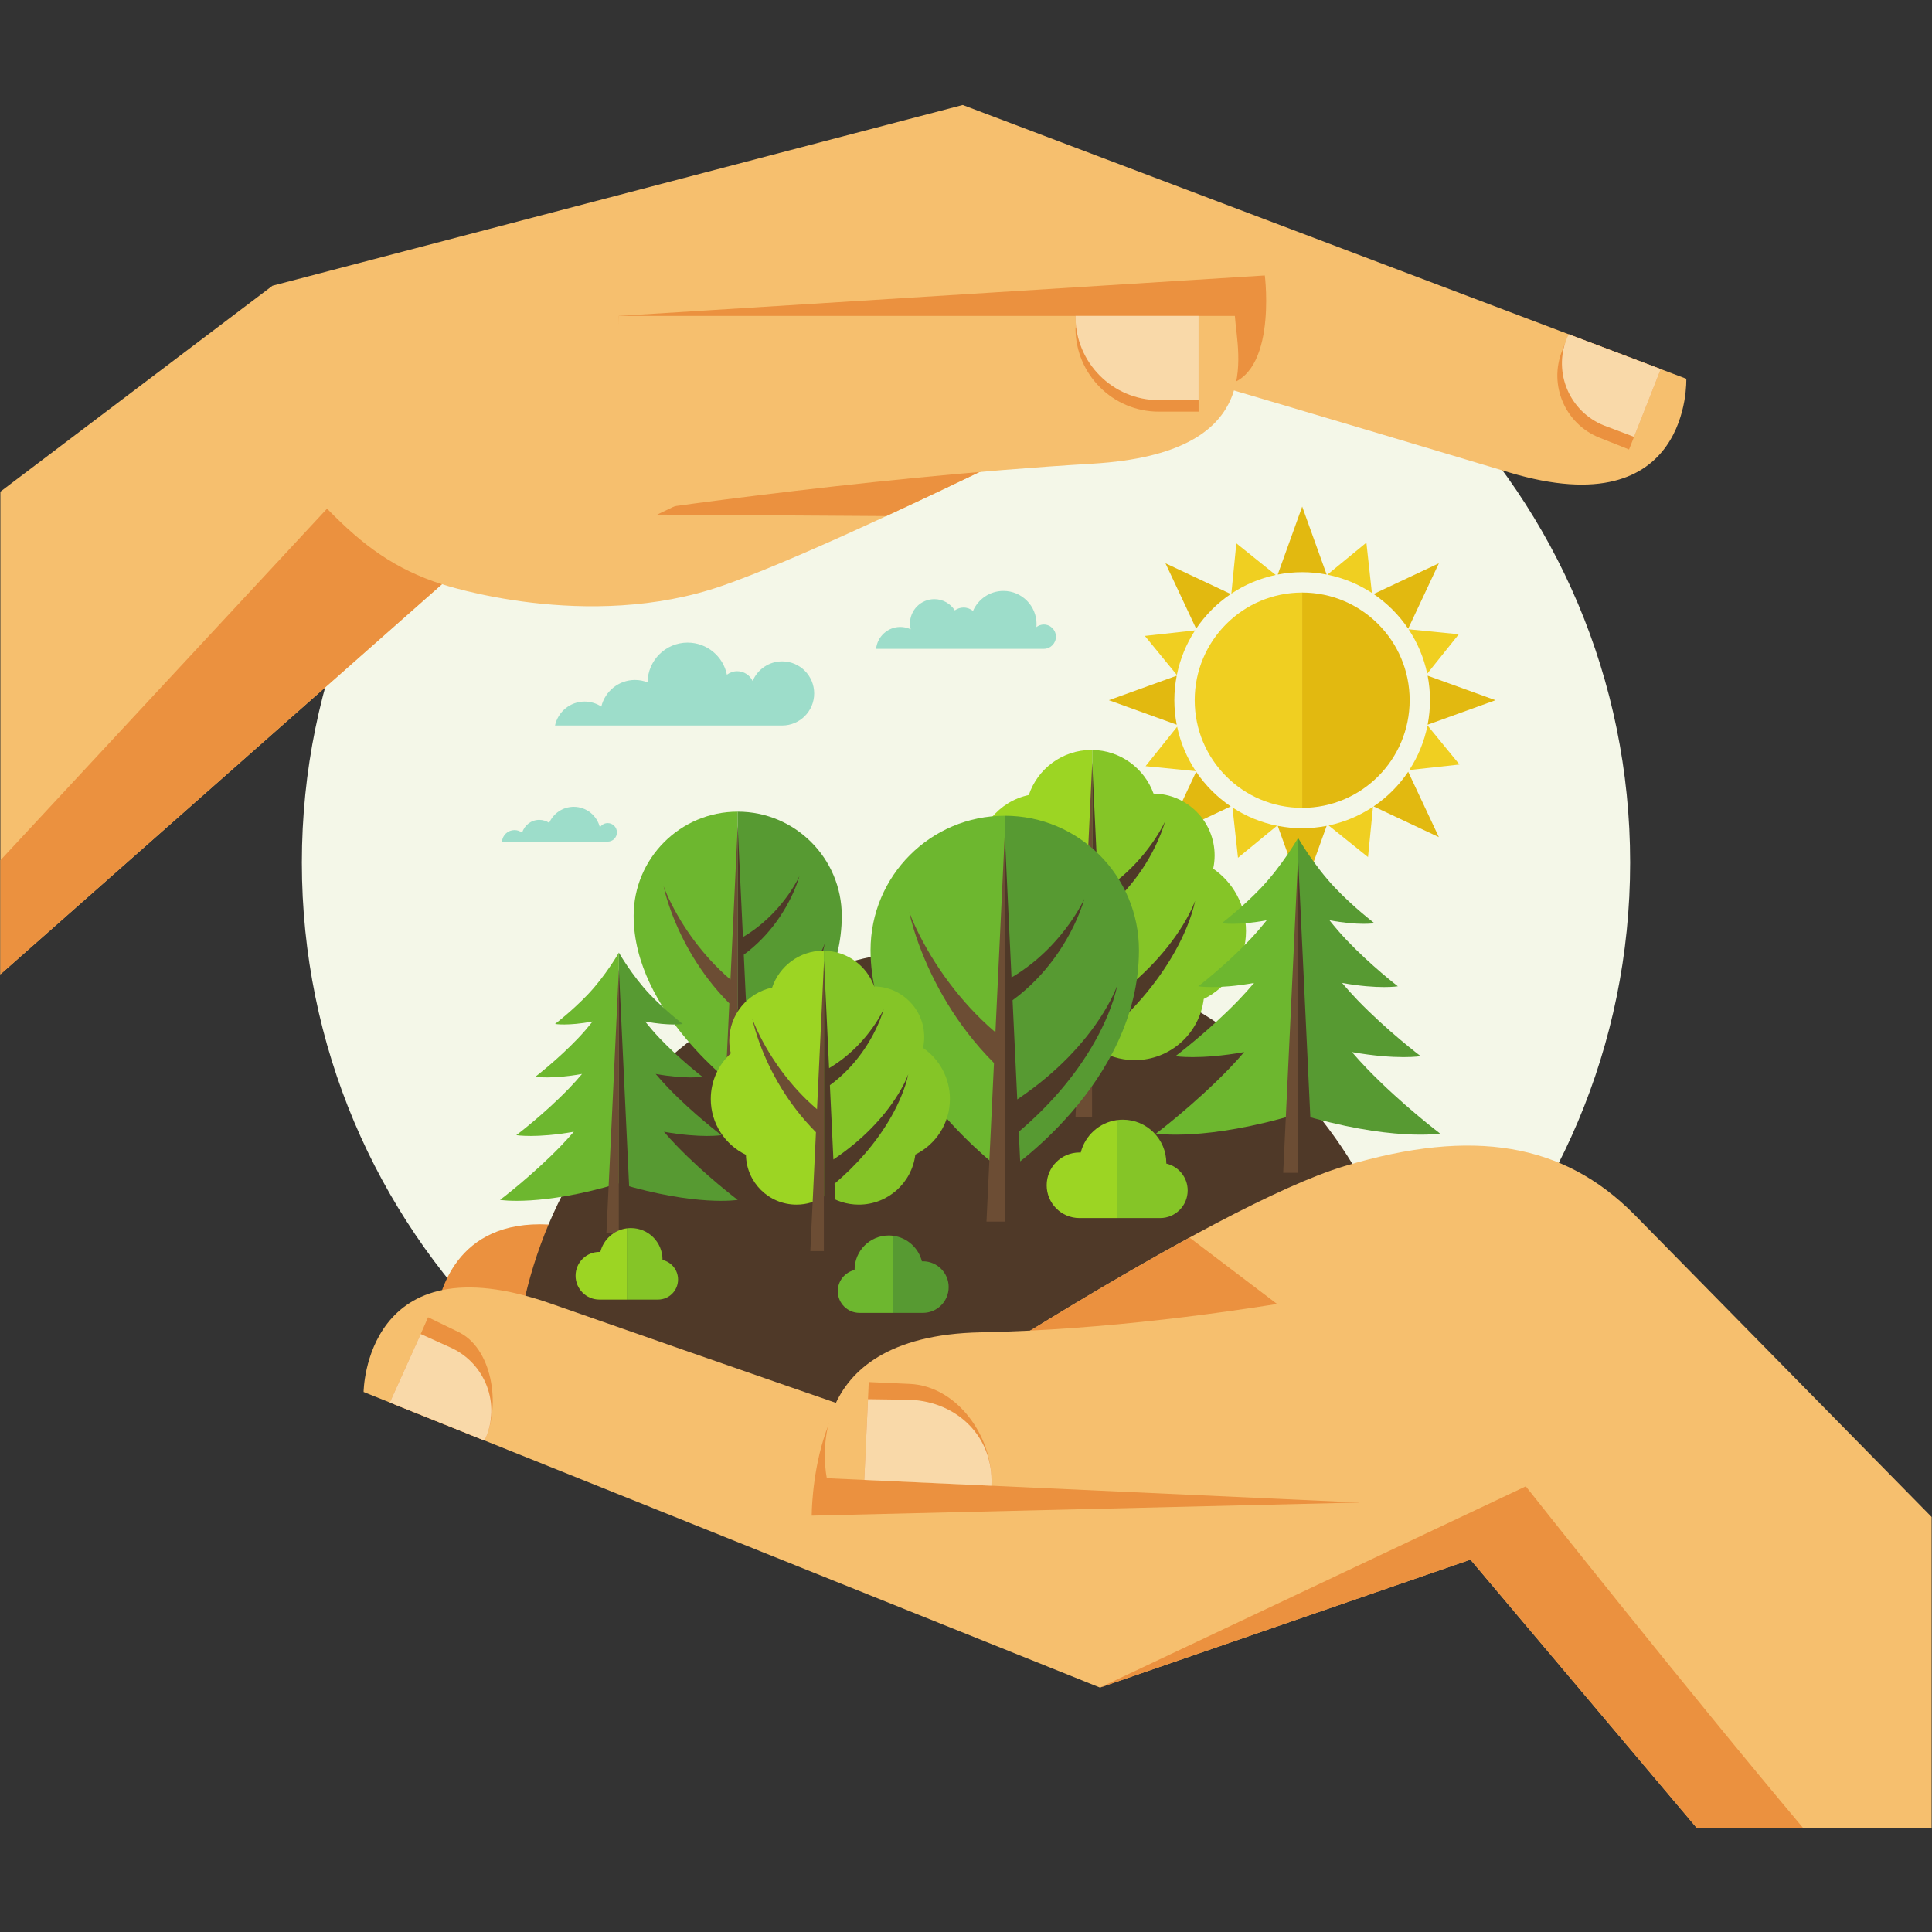 <?xml version="1.0" encoding="UTF-8"?><svg xmlns="http://www.w3.org/2000/svg" xmlns:xlink="http://www.w3.org/1999/xlink" contentScriptType="text/ecmascript" width="375pt" zoomAndPan="magnify" contentStyleType="text/css" viewBox="0 0 375 375" height="375pt" preserveAspectRatio="xMidYMid meet" version="1.2"><rect x="0" y="0" width="375" height="375" fill="#333333" stroke="none"/><defs><clipPath xml:id="clip1" id="clip1"><path d="M 0 20.391 L 328 20.391 L 328 190 L 0 190 Z M 0 20.391 "/></clipPath><clipPath xml:id="clip2" id="clip2"><path d="M 70 222 L 375 222 L 375 354.891 L 70 354.891 Z M 70 222 "/></clipPath><clipPath xml:id="clip3" id="clip3"><path d="M 213 288 L 351 288 L 351 354.891 L 213 354.891 Z M 213 288 "/></clipPath></defs><g xml:id="surface1" id="surface1"><path style=" stroke:none;fill-rule:nonzero;fill:rgb(95.689%,96.86%,90.979%);fill-opacity:1;" d="M 316.41 167.43 C 316.41 238.746 258.695 296.559 187.5 296.559 C 116.305 296.559 58.59 238.746 58.59 167.43 C 58.59 96.113 116.305 38.305 187.5 38.305 C 258.695 38.305 316.41 96.113 316.41 167.43 "/><path style=" stroke:none;fill-rule:nonzero;fill:rgb(92.159%,56.859%,24.709%);fill-opacity:1;" d="M 107.293 254.156 C 143.41 266.812 172.797 276.938 172.797 276.938 C 172.797 276.938 181.141 271.492 193.934 263.371 C 174.969 257.195 144.945 249.277 120.664 240.766 C 95.461 231.93 87.738 243.773 85.371 251.742 C 90.574 250.441 97.641 250.773 107.293 254.156 "/><g clip-rule="nonzero" clip-path="url(#clip1)"><path style=" stroke:none;fill-rule:nonzero;fill:rgb(96.469%,74.899%,43.14%);fill-opacity:1;" d="M 327.309 73.52 L 186.867 20.379 L 52.891 55.461 L 0.074 95.43 L 0.074 189.121 L 85.797 113.391 C 85.797 113.391 113.996 122.863 140.344 113.645 C 164.984 105.02 228.645 72.582 228.645 72.582 C 228.645 72.582 257.488 81.062 292.945 91.703 C 328.398 102.344 327.309 73.52 327.309 73.52 "/></g><path style=" stroke:none;fill-rule:nonzero;fill:rgb(92.159%,56.859%,24.709%);fill-opacity:1;" d="M 245.5 53.465 L 120.125 61.32 L 120.125 72.883 C 120.125 72.883 224.707 75.137 236.449 74.883 C 248.184 74.633 245.5 53.465 245.5 53.465 "/><path style=" stroke:none;fill-rule:nonzero;fill:rgb(92.159%,56.859%,24.709%);fill-opacity:1;" d="M 310.445 84.949 L 316.195 87.246 L 322.355 71.648 L 304.484 64.887 C 304.348 65.16 303.316 67.797 303.207 68.086 C 300.551 74.746 303.793 82.297 310.445 84.949 "/><path style=" stroke:none;fill-rule:nonzero;fill:rgb(97.649%,85.1%,66.269%);fill-opacity:1;" d="M 311.336 82.586 L 317.168 84.797 L 322.355 71.648 L 304.484 64.887 C 304.348 65.16 304.211 65.434 304.094 65.727 C 301.445 72.383 304.688 79.934 311.336 82.586 "/><path style=" stroke:none;fill-rule:nonzero;fill:rgb(92.159%,56.859%,24.709%);fill-opacity:1;" d="M 194.789 89.367 L 168.52 80.203 L 127.551 99.883 L 172.016 100.168 C 179.605 96.66 187.445 92.926 194.789 89.367 "/><path style=" stroke:none;fill-rule:nonzero;fill:rgb(92.159%,56.859%,24.709%);fill-opacity:1;" d="M 0.074 189.117 L 85.77 113.41 C 76.668 110.438 70.613 106.043 63.48 98.727 L 0.074 166.984 L 0.074 189.117 "/><path style=" stroke:none;fill-rule:nonzero;fill:rgb(96.469%,74.899%,43.14%);fill-opacity:1;" d="M 239.684 61.32 L 120.125 61.32 L 117.445 100.168 C 117.445 100.168 165.598 92.766 212.062 90 C 245.91 87.984 240.195 69 239.684 61.32 "/><path style=" stroke:none;fill-rule:nonzero;fill:rgb(92.159%,56.859%,24.709%);fill-opacity:1;" d="M 208.766 61.32 C 208.766 61.371 208.754 61.422 208.754 61.473 C 208.754 70.418 215.988 77.668 224.922 77.668 L 232.645 77.668 L 232.645 61.32 L 208.766 61.32 "/><path style=" stroke:none;fill-rule:nonzero;fill:rgb(92.159%,56.859%,24.709%);fill-opacity:1;" d="M 208.766 63.559 C 208.766 63.609 208.754 63.66 208.754 63.711 C 208.754 72.652 215.988 79.902 224.922 79.902 L 232.645 79.902 L 232.645 63.559 L 208.766 63.559 "/><path style=" stroke:none;fill-rule:nonzero;fill:rgb(97.649%,85.1%,66.269%);fill-opacity:1;" d="M 208.766 61.32 C 208.766 61.371 208.754 61.422 208.754 61.473 C 208.754 70.418 215.988 77.668 224.922 77.668 L 232.645 77.668 L 232.645 61.32 L 208.766 61.32 "/><path style=" stroke:none;fill-rule:nonzero;fill:rgb(30.98%,22.35%,15.689%);fill-opacity:1;" d="M 275.242 276.695 C 275.328 275.078 275.379 273.449 275.379 271.809 C 275.379 223.195 236.035 183.781 187.5 183.781 C 138.965 183.785 99.621 223.195 99.621 271.809 C 99.621 273.449 99.672 275.078 99.758 276.695 L 275.242 276.695 "/><path style=" stroke:none;fill-rule:nonzero;fill:rgb(61.569%,86.67%,79.219%);fill-opacity:1;" d="M 151.816 128.371 C 149.238 128.371 147.031 129.941 146.086 132.18 C 145.547 131.059 144.414 130.281 143.086 130.281 C 142.336 130.281 141.648 130.539 141.09 130.961 C 140.367 127.406 137.227 124.73 133.465 124.73 C 129.195 124.73 125.734 128.176 125.691 132.441 C 124.934 132.148 124.113 131.98 123.254 131.98 C 120.082 131.98 117.426 134.184 116.715 137.145 C 115.785 136.535 114.676 136.172 113.48 136.172 C 110.656 136.172 108.301 138.164 107.727 140.82 L 151.816 140.82 C 155.25 140.82 158.031 138.031 158.031 134.594 C 158.031 131.156 155.25 128.371 151.816 128.371 "/><path style=" stroke:none;fill-rule:nonzero;fill:rgb(61.569%,86.67%,79.219%);fill-opacity:1;" d="M 202.598 121.219 C 202.055 121.219 201.562 121.41 201.164 121.719 C 201.184 121.527 201.195 121.332 201.195 121.137 C 201.195 117.582 198.316 114.695 194.766 114.695 C 192.117 114.695 189.848 116.297 188.859 118.582 C 188.355 118.176 187.727 117.922 187.027 117.922 C 186.395 117.922 185.809 118.129 185.328 118.473 C 184.488 117.164 183.023 116.293 181.355 116.293 C 178.746 116.293 176.625 118.414 176.625 121.027 C 176.625 121.414 176.68 121.789 176.766 122.145 C 176.152 121.859 175.473 121.691 174.75 121.691 C 172.305 121.691 170.293 123.555 170.047 125.938 L 202.598 125.938 C 203.898 125.938 204.953 124.883 204.953 123.578 C 204.953 122.273 203.898 121.219 202.598 121.219 "/><path style=" stroke:none;fill-rule:nonzero;fill:rgb(61.569%,86.67%,79.219%);fill-opacity:1;" d="M 117.953 159.762 C 117.316 159.762 116.758 160.098 116.438 160.598 C 115.887 158.305 113.828 156.602 111.367 156.602 C 109.234 156.602 107.406 157.883 106.594 159.715 C 106.043 159.352 105.387 159.137 104.676 159.137 C 103.102 159.137 101.773 160.188 101.352 161.629 C 100.938 161.312 100.422 161.121 99.863 161.121 C 98.582 161.121 97.535 162.105 97.434 163.359 L 117.953 163.359 C 118.941 163.359 119.746 162.555 119.746 161.562 C 119.746 160.57 118.941 159.762 117.953 159.762 "/><path style=" stroke:none;fill-rule:nonzero;fill:rgb(94.119%,81.18%,12.939%);fill-opacity:1;" d="M 240.293 166.496 L 247.867 160.277 C 244.73 159.648 241.809 158.426 239.223 156.734 L 240.293 166.496 "/><path style=" stroke:none;fill-rule:nonzero;fill:rgb(88.629%,72.549%,6.27%);fill-opacity:1;" d="M 257.504 111.52 L 252.754 98.324 L 248.004 111.52 C 249.543 111.219 251.125 111.059 252.754 111.059 C 254.379 111.059 255.965 111.219 257.504 111.52 "/><path style=" stroke:none;fill-rule:nonzero;fill:rgb(88.629%,72.549%,6.27%);fill-opacity:1;" d="M 273.328 122.023 L 279.285 109.332 L 266.613 115.297 C 269.262 117.086 271.543 119.375 273.328 122.023 "/><path style=" stroke:none;fill-rule:nonzero;fill:rgb(88.629%,72.549%,6.27%);fill-opacity:1;" d="M 238.891 115.297 L 226.219 109.332 L 232.172 122.023 C 233.961 119.375 236.242 117.086 238.891 115.297 "/><path style=" stroke:none;fill-rule:nonzero;fill:rgb(88.629%,72.549%,6.27%);fill-opacity:1;" d="M 277.102 140.668 L 290.273 135.91 L 277.102 131.152 C 277.398 132.691 277.562 134.281 277.562 135.91 C 277.562 137.539 277.398 139.129 277.102 140.668 "/><path style=" stroke:none;fill-rule:nonzero;fill:rgb(88.629%,72.549%,6.27%);fill-opacity:1;" d="M 248.004 160.301 L 252.754 173.496 L 257.504 160.301 C 255.965 160.598 254.379 160.762 252.754 160.762 C 251.125 160.762 249.543 160.598 248.004 160.301 "/><path style=" stroke:none;fill-rule:nonzero;fill:rgb(88.629%,72.549%,6.27%);fill-opacity:1;" d="M 266.613 156.523 L 279.285 162.488 L 273.328 149.797 C 271.543 152.445 269.262 154.734 266.613 156.523 "/><path style=" stroke:none;fill-rule:nonzero;fill:rgb(94.119%,81.18%,12.939%);fill-opacity:1;" d="M 283.285 148.391 L 277.078 140.805 C 276.453 143.945 275.23 146.871 273.543 149.461 L 283.285 148.391 "/><path style=" stroke:none;fill-rule:nonzero;fill:rgb(94.119%,81.18%,12.939%);fill-opacity:1;" d="M 265.531 166.363 L 266.5 156.598 C 263.93 158.312 261.02 159.562 257.891 160.223 L 265.531 166.363 "/><path style=" stroke:none;fill-rule:nonzero;fill:rgb(88.629%,72.549%,6.27%);fill-opacity:1;" d="M 228.402 131.152 L 215.23 135.91 L 228.402 140.668 C 228.105 139.129 227.941 137.539 227.941 135.91 C 227.941 134.281 228.105 132.691 228.402 131.152 "/><path style=" stroke:none;fill-rule:nonzero;fill:rgb(88.629%,72.549%,6.27%);fill-opacity:1;" d="M 232.172 149.797 L 226.219 162.488 L 238.891 156.523 C 236.242 154.734 233.961 152.445 232.172 149.797 "/><path style=" stroke:none;fill-rule:nonzero;fill:rgb(94.119%,81.18%,12.939%);fill-opacity:1;" d="M 222.219 123.43 L 228.426 131.016 C 229.055 127.875 230.273 124.949 231.961 122.355 L 222.219 123.43 "/><path style=" stroke:none;fill-rule:nonzero;fill:rgb(94.119%,81.18%,12.939%);fill-opacity:1;" d="M 222.352 148.711 L 232.102 149.68 C 230.387 147.105 229.137 144.191 228.48 141.059 L 222.352 148.711 "/><path style=" stroke:none;fill-rule:nonzero;fill:rgb(94.119%,81.18%,12.939%);fill-opacity:1;" d="M 239.973 105.457 L 239.004 115.223 C 241.578 113.504 244.488 112.258 247.613 111.598 L 239.973 105.457 "/><path style=" stroke:none;fill-rule:nonzero;fill:rgb(94.119%,81.18%,12.939%);fill-opacity:1;" d="M 265.215 105.324 L 257.637 111.543 C 260.773 112.172 263.695 113.395 266.285 115.086 L 265.215 105.324 "/><path style=" stroke:none;fill-rule:nonzero;fill:rgb(94.119%,81.18%,12.939%);fill-opacity:1;" d="M 283.152 123.109 L 273.402 122.141 C 275.117 124.715 276.367 127.629 277.023 130.762 L 283.152 123.109 "/><path style=" stroke:none;fill-rule:nonzero;fill:rgb(94.119%,81.18%,12.939%);fill-opacity:1;" d="M 231.891 135.91 C 231.891 147.449 241.23 156.805 252.754 156.805 L 252.754 115.012 C 241.23 115.012 231.891 124.371 231.891 135.91 "/><path style=" stroke:none;fill-rule:nonzero;fill:rgb(88.629%,72.549%,6.27%);fill-opacity:1;" d="M 252.754 115.012 L 252.754 156.805 C 264.273 156.805 273.613 147.449 273.613 135.91 C 273.613 124.371 264.273 115.012 252.754 115.012 "/><path style=" stroke:none;fill-rule:nonzero;fill:rgb(42.749%,71.759%,18.43%);fill-opacity:1;" d="M 143.188 211.281 L 143.188 157.543 C 132.031 157.543 122.988 166.602 122.988 177.777 C 122.988 196.445 143.188 211.281 143.188 211.281 "/><path style=" stroke:none;fill-rule:nonzero;fill:rgb(34.119%,60.39%,19.609%);fill-opacity:1;" d="M 163.387 177.777 C 163.387 166.602 154.344 157.543 143.188 157.543 L 143.188 211.281 C 143.188 211.281 163.387 198.012 163.387 177.777 "/><path style=" stroke:none;fill-rule:nonzero;fill:rgb(42.349%,30.199%,20.389%);fill-opacity:1;" d="M 132.195 181.457 C 133.66 184.488 135.434 187.398 137.512 190.117 C 138.75 191.742 140.105 193.293 141.562 194.754 L 140.438 218.625 L 143.188 218.625 L 143.188 160.363 L 141.781 190.137 C 141.059 189.52 140.352 188.875 139.668 188.207 C 137.363 185.961 135.277 183.445 133.441 180.738 C 132.523 179.383 131.672 177.977 130.887 176.523 C 130.109 175.074 129.387 173.582 128.805 172.027 C 129.156 173.652 129.664 175.246 130.23 176.82 C 130.805 178.391 131.461 179.941 132.195 181.457 "/><path style=" stroke:none;fill-rule:nonzero;fill:rgb(30.98%,22.35%,15.689%);fill-opacity:1;" d="M 145.938 218.625 L 145.301 205.102 C 147.504 203.223 149.574 201.199 151.453 199.016 C 153.465 196.68 155.262 194.172 156.754 191.512 C 157.5 190.18 158.172 188.812 158.75 187.41 C 159.316 186.008 159.816 184.574 160.109 183.098 C 159.59 184.504 158.875 185.816 158.105 187.086 C 157.332 188.348 156.477 189.555 155.559 190.707 C 153.727 193.012 151.652 195.094 149.426 196.969 C 148.031 198.141 146.57 199.223 145.07 200.234 L 144.367 185.309 C 144.711 185.055 145.055 184.797 145.383 184.527 C 147.742 182.621 149.754 180.367 151.395 177.914 C 152.211 176.691 152.941 175.418 153.582 174.105 C 154.211 172.793 154.77 171.445 155.164 170.059 C 154.547 171.359 153.781 172.574 152.961 173.738 C 152.133 174.898 151.234 175.996 150.266 177.02 C 148.457 178.934 146.41 180.582 144.203 181.887 L 143.188 160.363 L 143.188 218.625 L 145.938 218.625 "/><path style=" stroke:none;fill-rule:nonzero;fill:rgb(42.749%,71.759%,18.43%);fill-opacity:1;" d="M 114.121 193 C 111.102 196.172 107.734 198.75 107.734 198.75 C 107.734 198.75 110.238 199.172 115.027 198.27 C 114.18 199.332 113.254 200.418 112.273 201.453 C 108.324 205.613 103.918 208.992 103.918 208.992 C 103.918 208.992 107.023 209.516 112.973 208.449 C 112.188 209.383 111.352 210.32 110.477 211.223 C 105.633 216.25 100.215 220.332 100.215 220.332 C 100.215 220.332 104.043 220.969 111.375 219.672 C 110.598 220.574 109.789 221.469 108.949 222.34 C 103.332 228.172 97.059 232.898 97.059 232.898 C 97.059 232.898 105.039 234.23 120.125 229.68 L 120.125 184.902 C 120.125 184.902 117.586 189.352 114.121 193 "/><path style=" stroke:none;fill-rule:nonzero;fill:rgb(34.119%,60.39%,19.609%);fill-opacity:1;" d="M 126.125 193 C 129.145 196.172 132.516 198.75 132.516 198.75 C 132.516 198.75 130.012 199.172 125.219 198.27 C 126.066 199.332 126.992 200.418 127.973 201.453 C 131.922 205.613 136.328 208.992 136.328 208.992 C 136.328 208.992 133.223 209.516 127.27 208.449 C 128.059 209.383 128.895 210.32 129.766 211.223 C 134.613 216.25 140.027 220.332 140.027 220.332 C 140.027 220.332 136.203 220.969 128.871 219.672 C 129.645 220.574 130.457 221.469 131.297 222.34 C 136.914 228.172 143.188 232.898 143.188 232.898 C 143.188 232.898 135.207 234.23 120.125 229.68 L 120.125 184.902 C 120.125 184.902 122.66 189.352 126.125 193 "/><path style=" stroke:none;fill-rule:nonzero;fill:rgb(42.349%,30.199%,20.389%);fill-opacity:1;" d="M 117.707 239.273 L 120.125 239.273 L 120.125 188.086 Z M 117.707 239.273 "/><path style=" stroke:none;fill-rule:nonzero;fill:rgb(30.98%,22.35%,15.689%);fill-opacity:1;" d="M 120.125 188.086 L 120.125 239.273 L 122.539 239.273 Z M 120.125 188.086 "/><path style=" stroke:none;fill-rule:nonzero;fill:rgb(61.179%,83.53%,13.73%);fill-opacity:1;" d="M 116.523 243 C 116.461 242.996 116.398 242.996 116.336 242.996 C 113.785 242.996 111.719 245.066 111.719 247.621 C 111.719 250.176 113.785 252.246 116.336 252.246 C 117.086 252.246 119.34 252.246 121.664 252.246 L 121.664 238.418 C 119.156 238.746 117.129 240.59 116.523 243 "/><path style=" stroke:none;fill-rule:nonzero;fill:rgb(52.159%,77.249%,15.289%);fill-opacity:1;" d="M 128.594 244.559 C 128.594 244.539 128.594 244.523 128.594 244.504 C 128.594 241.113 125.852 238.367 122.465 238.367 C 122.195 238.367 121.926 238.383 121.664 238.418 L 121.664 252.246 C 124.273 252.246 126.969 252.246 127.723 252.246 C 129.871 252.246 131.609 250.504 131.609 248.352 C 131.609 246.5 130.32 244.953 128.594 244.559 "/><path style=" stroke:none;fill-rule:nonzero;fill:rgb(61.179%,83.53%,13.73%);fill-opacity:1;" d="M 211.844 145.562 C 206.191 145.562 201.395 149.227 199.688 154.312 C 193.887 155.543 189.535 160.699 189.535 166.875 C 189.535 167.922 189.66 168.934 189.898 169.906 C 186.98 172.586 185.148 176.438 185.148 180.719 C 185.148 186.555 188.555 191.598 193.484 193.961 C 193.594 200.5 198.918 205.77 205.473 205.77 C 207.883 205.77 210.121 205.051 212 203.828 L 212 145.566 C 211.945 145.566 211.895 145.562 211.844 145.562 "/><path style=" stroke:none;fill-rule:nonzero;fill:rgb(52.159%,77.249%,15.289%);fill-opacity:1;" d="M 235.48 168.613 C 235.66 167.785 235.758 166.926 235.758 166.047 C 235.758 159.457 230.465 154.109 223.902 154.035 C 222.133 149.141 217.48 145.633 212 145.566 L 212 203.828 C 212.207 203.688 212.414 203.551 212.617 203.402 C 214.785 204.895 217.414 205.77 220.242 205.77 C 227.145 205.77 232.832 200.586 233.648 193.895 C 238.508 191.504 241.848 186.504 241.848 180.719 C 241.848 175.691 239.324 171.258 235.48 168.613 "/><path style=" stroke:none;fill-rule:nonzero;fill:rgb(42.349%,30.199%,20.389%);fill-opacity:1;" d="M 199.02 172.898 C 200.75 176.48 202.844 179.918 205.297 183.125 C 206.758 185.043 208.359 186.875 210.082 188.602 L 208.754 216.777 L 212 216.777 L 212 148 L 210.34 183.148 C 209.484 182.418 208.652 181.66 207.844 180.867 C 205.125 178.215 202.66 175.25 200.492 172.051 C 199.41 170.453 198.402 168.793 197.48 167.078 C 196.562 165.363 195.707 163.605 195.02 161.77 C 195.438 163.688 196.035 165.57 196.703 167.43 C 197.383 169.285 198.156 171.113 199.02 172.898 "/><path style=" stroke:none;fill-rule:nonzero;fill:rgb(30.98%,22.35%,15.689%);fill-opacity:1;" d="M 215.246 216.777 L 214.492 200.816 C 217.094 198.598 219.539 196.207 221.758 193.629 C 224.129 190.871 226.25 187.91 228.016 184.77 C 228.895 183.199 229.688 181.586 230.367 179.93 C 231.039 178.273 231.629 176.578 231.977 174.84 C 231.359 176.496 230.516 178.051 229.609 179.543 C 228.695 181.035 227.684 182.461 226.602 183.82 C 224.438 186.539 221.992 189 219.363 191.211 C 217.715 192.598 215.996 193.871 214.219 195.066 L 213.387 177.449 C 213.797 177.148 214.199 176.844 214.594 176.523 C 217.375 174.273 219.75 171.613 221.684 168.723 C 222.652 167.277 223.516 165.77 224.266 164.223 C 225.012 162.672 225.668 161.082 226.141 159.445 C 225.406 160.98 224.504 162.414 223.535 163.789 C 222.559 165.156 221.496 166.453 220.355 167.66 C 218.219 169.926 215.805 171.871 213.199 173.406 L 212 148 L 212 216.777 L 215.246 216.777 "/><g clip-rule="nonzero" clip-path="url(#clip2)"><path style=" stroke:none;fill-rule:nonzero;fill:rgb(96.469%,74.899%,43.14%);fill-opacity:1;" d="M 374.926 294.441 L 317.086 235.602 C 303.527 222.023 286.168 218.797 261.027 226.324 C 235.172 234.07 172.422 275.812 172.422 275.812 C 172.422 275.812 143.035 265.688 106.918 253.027 C 70.805 240.367 70.574 270.18 70.574 270.18 L 213.5 327.555 L 285.414 302.723 L 329.648 355.172 L 374.926 355.172 L 374.926 294.441 "/></g><path style=" stroke:none;fill-rule:nonzero;fill:rgb(92.159%,56.859%,24.709%);fill-opacity:1;" d="M 88.793 258.449 L 83.086 255.68 L 81.66 258.934 L 75.66 272.223 L 94.039 279.602 C 94.082 279.512 94.137 279.422 94.18 279.328 C 97.227 272.578 95.531 261.504 88.793 258.449 "/><path style=" stroke:none;fill-rule:nonzero;fill:rgb(97.649%,85.1%,66.269%);fill-opacity:1;" d="M 87.492 261.574 L 81.66 258.934 L 75.66 272.223 L 94.039 279.602 C 94.082 279.512 94.137 279.422 94.18 279.328 C 97.227 272.578 94.234 264.629 87.492 261.574 "/><path style=" stroke:none;fill-rule:nonzero;fill:rgb(92.159%,56.859%,24.709%);fill-opacity:1;" d="M 176.008 264.117 C 157.512 264.637 157.551 294.184 157.551 294.184 L 263.777 291.641 L 248.516 269.922 L 176.008 264.117 "/><g clip-rule="nonzero" clip-path="url(#clip3)"><path style=" stroke:none;fill-rule:nonzero;fill:rgb(92.159%,56.859%,24.709%);fill-opacity:1;" d="M 329.648 355.172 L 350.289 355.172 C 327.367 327.953 296.156 288.496 296.156 288.496 L 213.5 327.555 L 285.414 302.723 L 329.648 355.172 "/></g><path style=" stroke:none;fill-rule:nonzero;fill:rgb(92.159%,56.859%,24.709%);fill-opacity:1;" d="M 230.887 240.215 C 216.387 248.113 200.867 257.617 189.469 264.812 L 266.098 266.918 L 230.887 240.215 "/><path style=" stroke:none;fill-rule:nonzero;fill:rgb(96.469%,74.899%,43.14%);fill-opacity:1;" d="M 160.492 286.918 L 283.957 292.562 L 287.445 245.277 C 287.445 245.277 238.594 257.633 190.359 258.605 C 154.344 259.332 160.492 286.918 160.492 286.918 "/><path style=" stroke:none;fill-rule:nonzero;fill:rgb(92.159%,56.859%,24.709%);fill-opacity:1;" d="M 192.418 288.379 C 192.426 288.32 192.434 288.273 192.438 288.219 C 192.855 278.984 185.828 269.039 176.605 268.617 L 168.625 268.254 L 167.754 287.246 L 192.418 288.379 "/><path style=" stroke:none;fill-rule:nonzero;fill:rgb(97.649%,85.1%,66.269%);fill-opacity:1;" d="M 192.418 288.379 C 192.426 288.32 192.434 288.273 192.438 288.219 C 192.855 278.984 185.926 272.125 176.711 271.699 L 168.477 271.582 L 167.754 287.246 L 192.418 288.379 "/><path style=" stroke:none;fill-rule:nonzero;fill:rgb(42.749%,71.759%,18.43%);fill-opacity:1;" d="M 195.023 227.641 L 195.023 158.336 C 180.637 158.336 168.973 170.02 168.973 184.43 C 168.973 208.504 195.023 227.641 195.023 227.641 "/><path style=" stroke:none;fill-rule:nonzero;fill:rgb(34.119%,60.39%,19.609%);fill-opacity:1;" d="M 221.07 184.43 C 221.07 170.02 209.41 158.336 195.023 158.336 L 195.023 227.641 C 195.023 227.641 221.07 210.523 221.07 184.43 "/><path style=" stroke:none;fill-rule:nonzero;fill:rgb(42.349%,30.199%,20.389%);fill-opacity:1;" d="M 180.844 189.176 C 182.734 193.086 185.02 196.84 187.699 200.344 C 189.297 202.441 191.047 204.438 192.93 206.328 L 191.477 237.109 L 195.023 237.109 L 195.023 161.969 L 193.211 200.371 C 192.277 199.57 191.363 198.742 190.48 197.879 C 187.512 194.984 184.82 191.742 182.453 188.246 C 181.27 186.5 180.168 184.688 179.156 182.816 C 178.156 180.941 177.223 179.02 176.473 177.016 C 176.926 179.109 177.578 181.168 178.312 183.195 C 179.051 185.223 179.898 187.219 180.844 189.176 "/><path style=" stroke:none;fill-rule:nonzero;fill:rgb(30.98%,22.35%,15.689%);fill-opacity:1;" d="M 198.566 237.109 L 197.742 219.672 C 200.586 217.246 203.258 214.637 205.684 211.82 C 208.273 208.809 210.59 205.574 212.52 202.141 C 213.48 200.426 214.348 198.66 215.09 196.852 C 215.82 195.043 216.469 193.195 216.844 191.293 C 216.172 193.105 215.25 194.801 214.262 196.434 C 213.262 198.062 212.16 199.617 210.977 201.105 C 208.613 204.078 205.938 206.762 203.066 209.18 C 201.27 210.691 199.387 212.086 197.449 213.391 L 196.539 194.145 C 196.988 193.816 197.426 193.48 197.855 193.133 C 200.898 190.676 203.488 187.77 205.602 184.609 C 206.66 183.031 207.602 181.387 208.422 179.695 C 209.238 178 209.957 176.266 210.469 174.477 C 209.668 176.152 208.684 177.723 207.625 179.219 C 206.559 180.719 205.395 182.133 204.148 183.453 C 201.816 185.926 199.176 188.051 196.332 189.73 L 195.023 161.969 L 195.023 237.109 L 198.566 237.109 "/><path style=" stroke:none;fill-rule:nonzero;fill:rgb(42.749%,71.759%,18.43%);fill-opacity:1;" d="M 244.781 172.32 C 241.172 176.117 237.145 179.195 237.145 179.195 C 237.145 179.195 240.137 179.699 245.863 178.621 C 244.852 179.891 243.746 181.191 242.57 182.426 C 237.852 187.402 232.582 191.438 232.582 191.438 C 232.582 191.438 236.297 192.062 243.41 190.789 C 242.469 191.906 241.469 193.023 240.426 194.105 C 234.633 200.117 228.16 204.996 228.16 204.996 C 228.16 204.996 232.734 205.758 241.5 204.207 C 240.574 205.281 239.602 206.355 238.598 207.398 C 231.883 214.363 224.387 220.02 224.387 220.02 C 224.387 220.02 233.926 221.609 251.957 216.168 L 251.957 162.641 C 251.957 162.641 248.922 167.961 244.781 172.32 "/><path style=" stroke:none;fill-rule:nonzero;fill:rgb(34.119%,60.39%,19.609%);fill-opacity:1;" d="M 259.133 172.32 C 262.742 176.117 266.77 179.195 266.77 179.195 C 266.77 179.195 263.773 179.699 258.051 178.621 C 259.062 179.891 260.168 181.191 261.34 182.426 C 266.062 187.402 271.328 191.438 271.328 191.438 C 271.328 191.438 267.617 192.062 260.5 190.789 C 261.445 191.906 262.441 193.023 263.484 194.105 C 269.281 200.117 275.75 204.996 275.75 204.996 C 275.75 204.996 271.18 205.758 262.414 204.207 C 263.34 205.281 264.309 206.355 265.312 207.398 C 272.031 214.363 279.527 220.02 279.527 220.02 C 279.527 220.02 269.988 221.609 251.957 216.168 L 251.957 162.641 C 251.957 162.641 254.992 167.961 259.133 172.32 "/><path style=" stroke:none;fill-rule:nonzero;fill:rgb(42.349%,30.199%,20.389%);fill-opacity:1;" d="M 249.066 227.637 L 251.957 227.637 L 251.957 166.449 Z M 249.066 227.637 "/><path style=" stroke:none;fill-rule:nonzero;fill:rgb(30.98%,22.35%,15.689%);fill-opacity:1;" d="M 251.957 166.449 L 251.957 227.637 L 254.844 227.637 Z M 251.957 166.449 "/><path style=" stroke:none;fill-rule:nonzero;fill:rgb(61.179%,83.53%,13.73%);fill-opacity:1;" d="M 209.773 223.703 C 209.688 223.699 209.602 223.695 209.516 223.695 C 206.008 223.695 203.16 226.547 203.16 230.059 C 203.16 233.574 206.008 236.422 209.516 236.422 C 210.551 236.422 213.648 236.422 216.844 236.422 L 216.844 217.398 C 213.398 217.852 210.609 220.387 209.773 223.703 "/><path style=" stroke:none;fill-rule:nonzero;fill:rgb(52.159%,77.249%,15.289%);fill-opacity:1;" d="M 226.379 225.848 C 226.383 225.824 226.383 225.797 226.383 225.773 C 226.383 221.109 222.605 217.328 217.949 217.328 C 217.574 217.328 217.207 217.352 216.844 217.398 L 216.844 236.422 C 220.438 236.422 224.145 236.422 225.18 236.422 C 228.133 236.422 230.527 234.023 230.527 231.066 C 230.527 228.52 228.758 226.395 226.379 225.848 "/><path style=" stroke:none;fill-rule:nonzero;fill:rgb(34.119%,60.39%,19.609%);fill-opacity:1;" d="M 178.941 244.82 C 179.008 244.82 179.074 244.816 179.141 244.816 C 181.902 244.816 184.137 247.059 184.137 249.82 C 184.137 252.586 181.902 254.828 179.141 254.828 C 178.328 254.828 175.891 254.828 173.375 254.828 L 173.375 239.863 C 176.086 240.219 178.281 242.215 178.941 244.82 "/><path style=" stroke:none;fill-rule:nonzero;fill:rgb(42.749%,71.759%,18.43%);fill-opacity:1;" d="M 165.875 246.508 C 165.875 246.488 165.875 246.473 165.875 246.453 C 165.875 242.781 168.844 239.805 172.508 239.805 C 172.801 239.805 173.09 239.828 173.375 239.863 L 173.375 254.828 C 170.551 254.828 167.633 254.828 166.82 254.828 C 164.496 254.828 162.613 252.941 162.613 250.613 C 162.613 248.609 164.008 246.938 165.875 246.508 "/><path style=" stroke:none;fill-rule:nonzero;fill:rgb(61.179%,83.53%,13.73%);fill-opacity:1;" d="M 159.816 184.527 C 155.188 184.527 151.262 187.527 149.867 191.691 C 145.117 192.699 141.551 196.922 141.551 201.98 C 141.551 202.832 141.656 203.66 141.848 204.457 C 139.461 206.652 137.961 209.805 137.961 213.309 C 137.961 218.09 140.75 222.219 144.785 224.152 C 144.875 229.504 149.234 233.816 154.598 233.816 C 156.57 233.816 158.406 233.23 159.941 232.227 L 159.941 184.535 C 159.898 184.535 159.859 184.527 159.816 184.527 "/><path style=" stroke:none;fill-rule:nonzero;fill:rgb(52.159%,77.249%,15.289%);fill-opacity:1;" d="M 179.164 203.402 C 179.312 202.723 179.391 202.02 179.391 201.297 C 179.391 195.906 175.059 191.527 169.688 191.469 C 168.242 187.457 164.43 184.59 159.941 184.535 L 159.941 232.227 C 160.113 232.117 160.285 232.004 160.449 231.883 C 162.227 233.102 164.375 233.816 166.691 233.816 C 172.344 233.816 177 229.574 177.668 224.098 C 181.645 222.141 184.379 218.047 184.379 213.309 C 184.379 209.195 182.312 205.566 179.164 203.402 "/><path style=" stroke:none;fill-rule:nonzero;fill:rgb(42.349%,30.199%,20.389%);fill-opacity:1;" d="M 149.316 206.91 C 150.734 209.84 152.449 212.652 154.457 215.281 C 155.652 216.852 156.965 218.348 158.375 219.762 L 157.285 242.832 L 159.941 242.832 L 159.941 186.523 L 158.582 215.301 C 157.887 214.703 157.203 214.082 156.539 213.434 C 154.312 211.262 152.297 208.836 150.523 206.215 C 149.637 204.906 148.812 203.547 148.055 202.145 C 147.305 200.742 146.605 199.301 146.043 197.801 C 146.383 199.371 146.871 200.91 147.422 202.43 C 147.977 203.949 148.609 205.445 149.316 206.91 "/><path style=" stroke:none;fill-rule:nonzero;fill:rgb(30.98%,22.35%,15.689%);fill-opacity:1;" d="M 162.602 242.832 L 161.984 229.762 C 164.113 227.949 166.113 225.992 167.93 223.879 C 169.875 221.621 171.609 219.199 173.055 216.625 C 173.777 215.34 174.426 214.02 174.98 212.664 C 175.531 211.309 176.016 209.922 176.297 208.5 C 175.793 209.855 175.102 211.125 174.359 212.348 C 173.613 213.57 172.785 214.738 171.898 215.852 C 170.125 218.078 168.125 220.09 165.973 221.898 C 164.625 223.035 163.215 224.078 161.762 225.059 L 161.082 210.633 C 161.414 210.391 161.746 210.137 162.066 209.879 C 164.344 208.035 166.289 205.855 167.871 203.488 C 168.664 202.305 169.371 201.074 169.984 199.805 C 170.594 198.539 171.133 197.238 171.52 195.895 C 170.918 197.152 170.18 198.328 169.387 199.449 C 168.59 200.574 167.719 201.633 166.785 202.621 C 165.035 204.473 163.059 206.066 160.926 207.324 L 159.941 186.523 L 159.941 242.832 L 162.602 242.832 "/></g></svg>